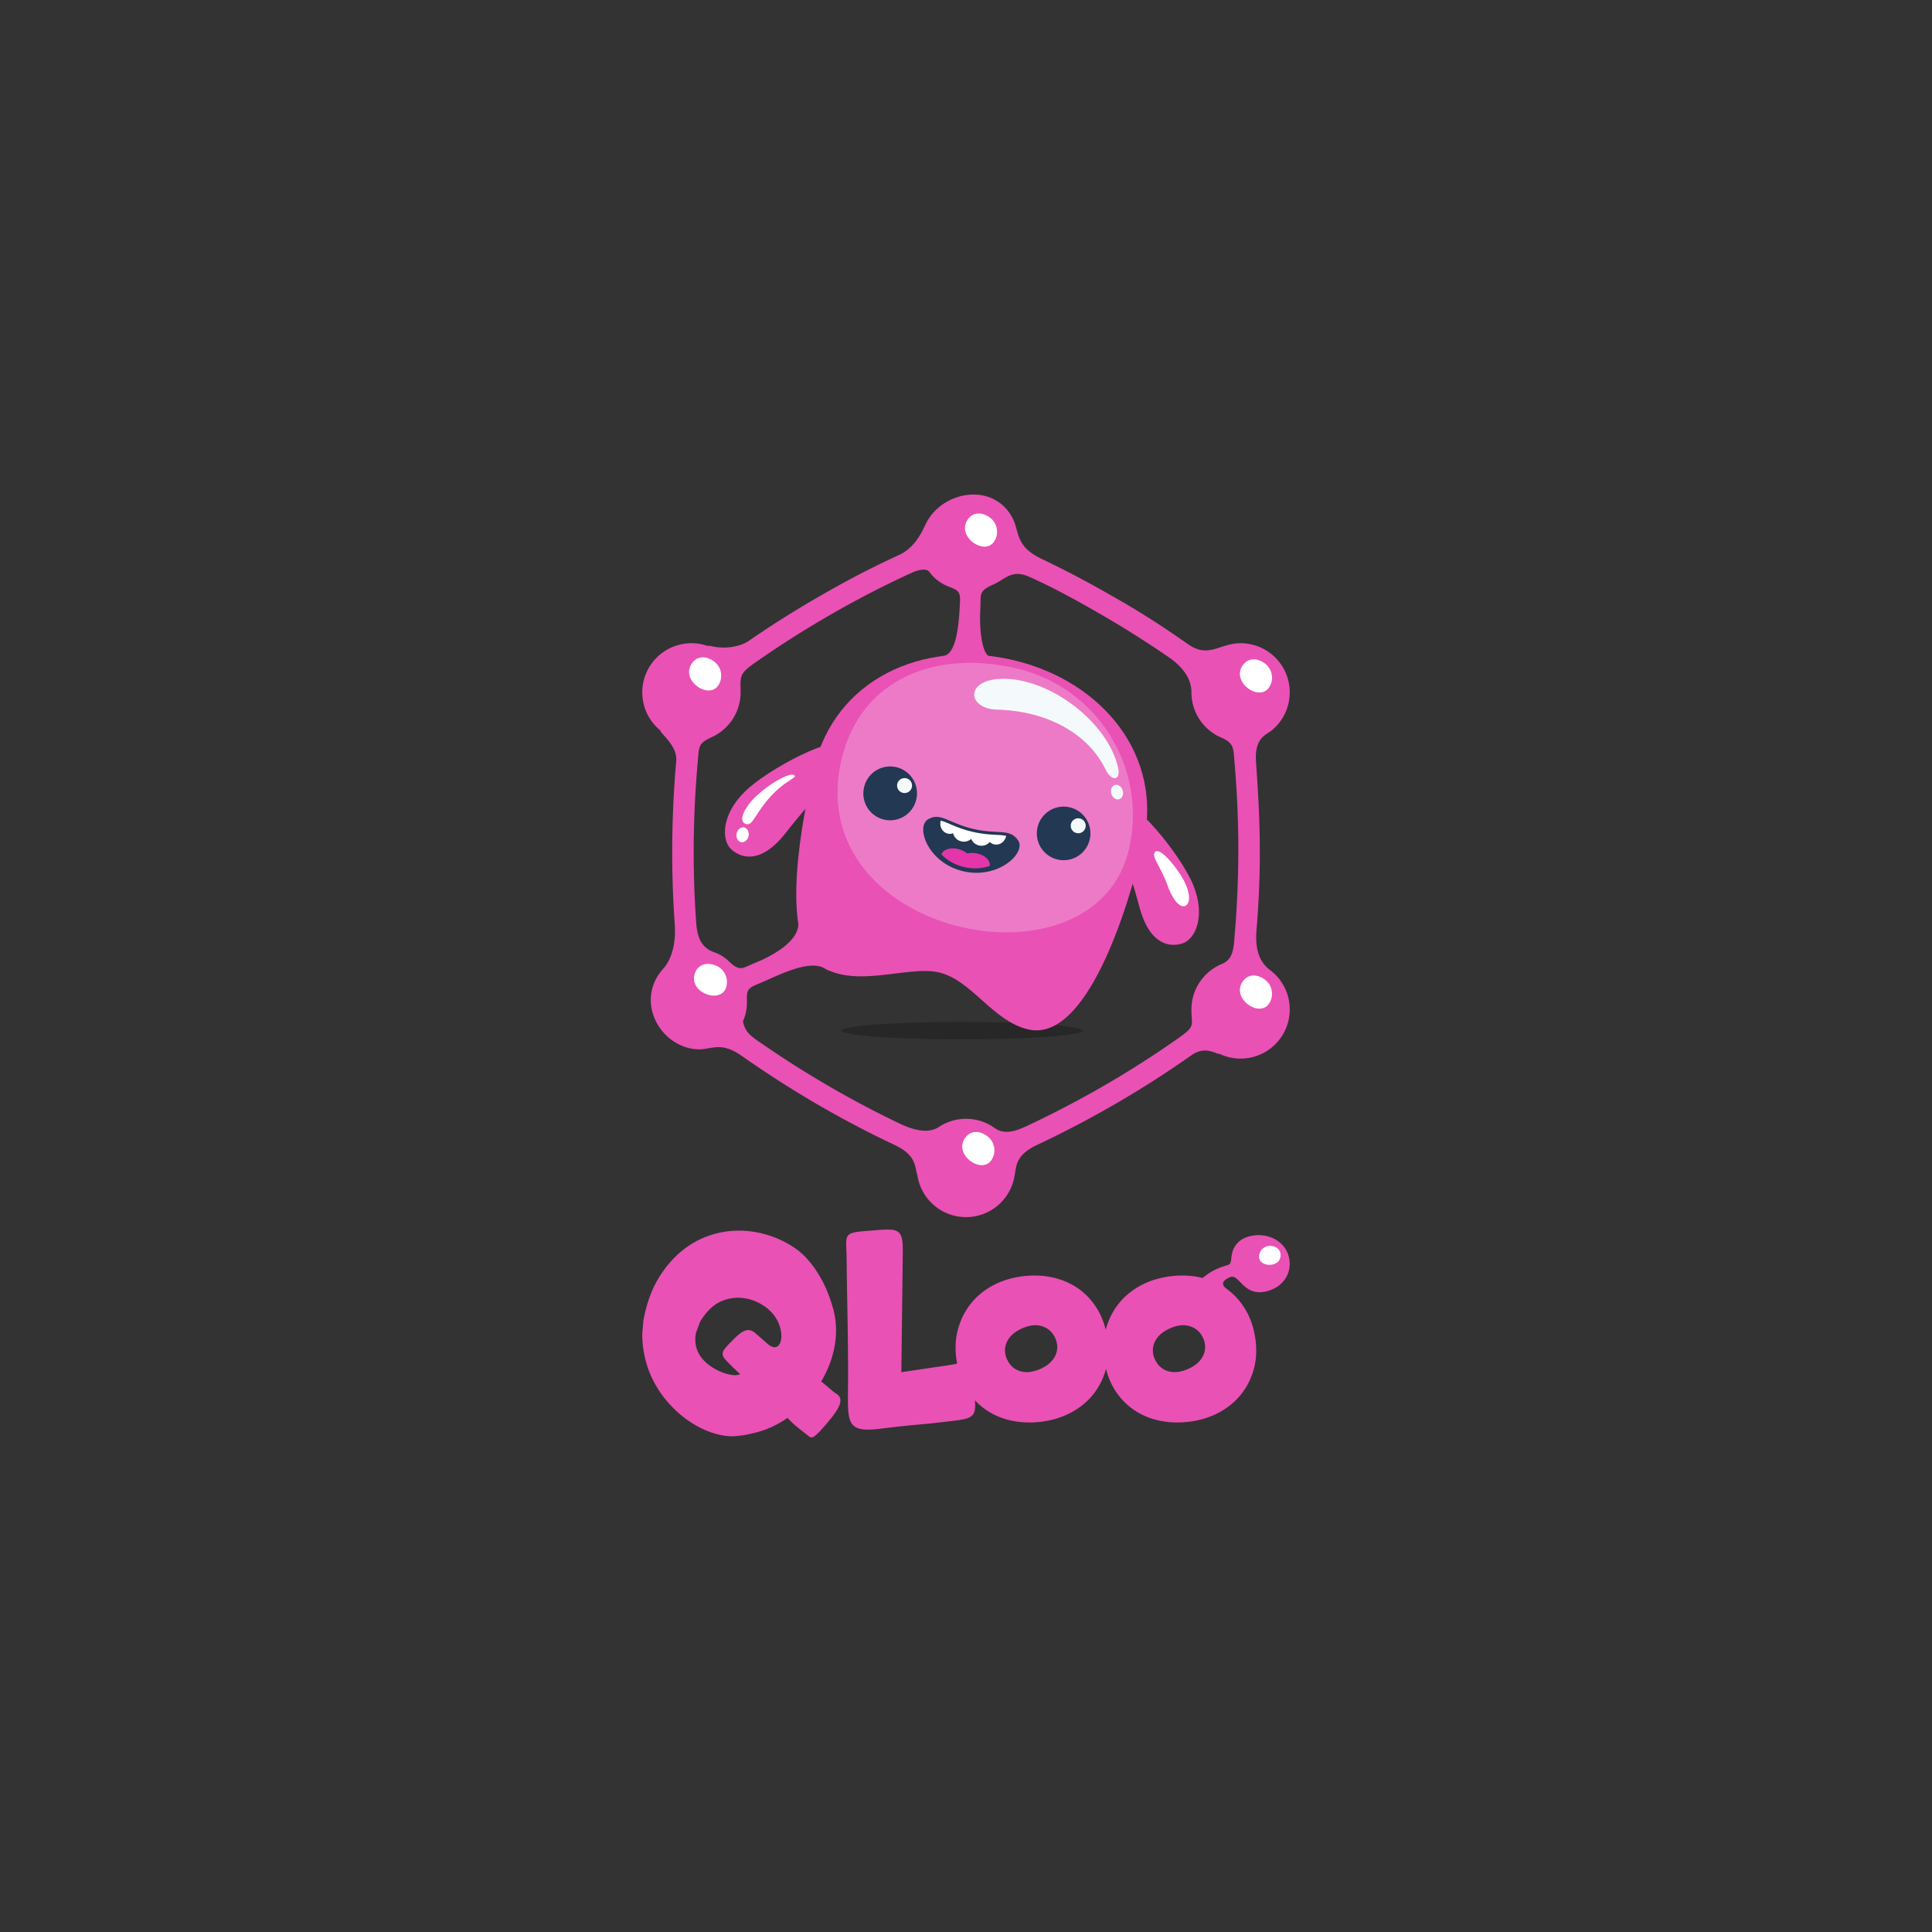 <svg width="744.09" height="744.09" xml:space="preserve" xmlns="http://www.w3.org/2000/svg"><rect width="100%" height="100%" fill="#333333" stroke="none"/><defs><clipPath id="a"><path d="M0 595.28h595.28V0H0v595.28z"/></clipPath><clipPath id="b"><path d="M259.25 280.42h74.249v-5.398H259.25v5.398z"/></clipPath></defs><g clip-path="url(#a)" transform="matrix(1.25 0 0 -1.25 0 744.09)"><path d="M232.69 298.62c5.796 2.307 13.397 6.839 13.282 12.02 5.222-5.6 10.446-15.406 9.037-14.281-5.078 4.055-15.392-1.815-21.681-4.358-3.177-1.284-3.258-2.065-3.196-5.428a13.995 13.995 0 0 0-1.225-5.993c.561-2.66 1.672-3.974 4.272-5.791a316.847 316.847 0 0 1 22.652-14.434 306.26 306.26 0 0 1 21.307-11.238c3.66-1.749 8.595-3.425 12.152-1.069a15.08 15.08 0 0 0 8.349 2.507c3.273 0 6.302-1.038 8.778-2.803 3.39-2.415 7.169-.731 10.644.91a314.793 314.793 0 0 1 22.673 11.854 305.009 305.009 0 0 1 23.508 15.01c5.208 3.671 3.852 3.78 3.852 8.728 0 6.334 3.888 11.758 9.408 14.02 3.581 1.468 3.607 5.183 3.907 8.731a315.123 315.123 0 0 1 1.132 26.251c.006 8.898-.37 17.78-1.135 26.646-.4 4.629.016 6.336-4.13 8.114-5.399 2.315-9.182 7.68-9.182 13.927 0 4.689-3.285 8.291-7.041 10.871a314.81 314.81 0 0 1-20.609 13.021c-7.254 4.197-14.586 8.256-22.227 11.677-5.539 2.48-7.346-.654-11.314-2.404-4.559-2.01-3.608-3.183-3.847-7.363-.357-6.239.437-13.225 2.579-14.641-7.292-2.781-16.097-.011-14.291.039 4.396.123 5.082 9.674 5.434 16.458.179 3.429-.497 3.79-3.576 4.978-2.006.773-4.134 2.162-5.744 4.362-1.023 1.522-3.964.571-5.46-.113-8.993-4.117-16.983-8.271-25.457-13.154a304.567 304.567 0 0 1-23.135-14.748c-4.828-3.392-4.222-4.211-4.222-8.983 0-6.071-3.572-11.306-8.727-13.722-4.387-2.054-4.029-2.599-4.505-8.037a314.796 314.796 0 0 1-1.217-27.25 307.49 307.49 0 0 1 .725-21.384c.318-4.62 1.243-8.172 5.698-9.719 1.64-.57 3.133-1.508 4.425-2.753 3.511-3.384 4.224-2.003 8.107-.458m-16.744-26.659c-6.274-.195-12.039 3.986-14.367 9.784-2.113 5.262-1.025 10.809 2.68 14.946 1.985 2.124 4.152 6.562 3.638 13.846a313.325 313.325 0 0 0-.78 22.397c.009 9.283.422 18.566 1.231 27.85.305 3.503-2.308 6.25-4.527 8.727a1.52 1.52 0 0 0-.36.698 15.118 15.118 0 0 0-5.569 11.734c0 8.365 6.782 15.146 15.147 15.146 1.753 0 3.436-.3 5.003-.847.297.072.624.072.987-.019 4.098-1.019 8.891-.332 11.735 1.628a313.331 313.331 0 0 0 21.481 13.559c8.571 4.939 15.774 8.738 24.812 12.893 5.091 2.339 7.275 7.715 8.127 9.407 2.623 5.589 8.664 9.164 14.718 9.182 5.981.017 10.745-3.39 12.771-8.85 1.35-4.139 1.228-7.602 8.335-10.999a312.49 312.49 0 0 0 21.757-11.472c7.501-4.198 15.208-9.091 23.226-14.746 6.432-4.538 9.729.264 16.249.264 8.364 0 15.145-6.781 15.145-15.146a15.11 15.11 0 0 0-5.297-11.506c-1.687-1.536-5.636-2.202-5.101-9.816.641-9.116 1.179-18.227 1.171-27.365.043-7.678-.297-15.846-1.019-24.639-.771-9.414 3.633-11.704 4.852-12.774a15.11 15.11 0 0 0 5.394-11.589c0-8.365-6.781-15.145-15.145-15.145-2.356 0-4.586.537-6.574 1.497a1.105 1.105 0 0 0-.609.068c-2.686 1.107-5.022 1.535-8.076-.615a313.204 313.204 0 0 0-23.95-15.278 323.181 323.181 0 0 0-23.543-12.298c-6.828-3.22-6.304-6.863-6.874-9.357-1.102-7.281-7.386-12.863-14.975-12.863-7.637 0-13.954 5.654-14.994 13.005-.827 2.13-.06 5.954-6.871 9.163a312.813 312.813 0 0 0-23.265 12.189 322.645 322.645 0 0 0-23.868 15.254c-6.027 4.233-8.585 2.44-12.695 2.087" fill="#e951b5" fill-rule="evenodd"/><path d="M237.91 190.71c-1.211 1.354-2.702 2.456-4.471 3.303a14.214 14.214 0 0 1-5.524 1.404c-1.912.088-3.824-.284-5.734-1.118-1.91-.835-3.627-2.275-5.15-4.321a16.868 16.868 0 0 1-1.315-1.945l-1.316-3.504c-.296-1.721-.216-3.295.24-4.716a9.44 9.44 0 0 1 2.279-3.77c3.692-3.76 9.511-5.196 11.118-4.144-.818.742-2.983 2.781-4.403 4.323-1.855 2.012-.997 2.926 1.597 5.599 3.126 3.221 4.97 4.626 7.296 2.873l4.007-3.497c4.48-3.913 6.069 4.258 1.376 9.513m-39.709-2.677c.166 1.136.398 2.285.695 3.45 1.042 4.14 2.551 7.74 4.527 10.799 1.978 3.06 4.242 5.619 6.795 7.681 2.553 2.06 5.334 3.601 8.343 4.621a28.228 28.228 0 0 0 9.224 1.514c3.141-.013 6.277-.533 9.409-1.562 3.134-1.029 6.095-2.572 8.882-4.63.066-.072.454-.418 1.164-1.036.71-.617 1.641-1.642 2.795-3.074s2.304-3.232 3.451-5.398c1.146-2.167 2.179-4.811 3.1-7.926 2.272-7.696.547-15.932-3.568-22.866 1.116-.779 3.723-3.208 4.592-3.709 2.58-1.487.882-4.297-.602-6.377-.702-.983-2.969-3.79-4.755-5.595-2.257-2.279-2.381-1.711-4.062-.381-1.854 1.465-4.13 3.182-5.527 4.874-2.941-2.046-6.162-3.589-9.516-4.457-2.08-.537-3.725-.873-4.932-1.006-1.21-.134-1.875-.202-1.998-.206-2.213-.072-4.55.314-7.012 1.157-2.462.844-4.859 2.076-7.192 3.697-2.333 1.619-4.51 3.612-6.529 5.976a32.09 32.09 0 0 0-4.944 7.865c-1.277 2.879-2.106 6.017-2.486 9.414a26.764 26.764 0 0 0-.157 3.671l.303 3.504zM266.47 215.96l3.826.304c6.935.552 7.944.03 7.864-7.048l-.449-36.726 14.218 2.094c6.19.905 6.885 2.328 7.736-4.572l.465-3.771c.843-6.833.448-7.897-5.622-8.643-13.974-1.72-9.386-.824-23.359-2.542-9.314-1.147-9.916 1.314-9.897 9.603.212 15.325-.276 28.906-.396 42.625-.063 7.226-1.388 8.117 5.614 8.676" fill="#e951b5"/><path d="M386.78 182.88c.492-3.396.332-6.559-.479-9.488-.813-2.929-2.118-5.513-3.915-7.753-1.796-2.239-4.037-4.086-6.718-5.538-2.684-1.452-5.674-2.4-8.972-2.843-3.299-.442-6.448-.345-9.451.296-3.003.639-5.687 1.784-8.049 3.433-2.363 1.649-4.332 3.766-5.907 6.35-1.128 1.852-1.966 3.91-2.514 6.178l-.033-.123c-.813-2.929-2.117-5.513-3.914-7.753-1.797-2.239-4.037-4.086-6.719-5.538-2.683-1.452-5.674-2.4-8.972-2.843-3.298-.442-6.449-.345-9.451.296-3.003.639-5.686 1.784-8.049 3.433s-4.332 3.766-5.906 6.35c-1.576 2.585-2.585 5.574-3.028 8.972-.492 3.396-.332 6.559.48 9.488s2.117 5.525 3.913 7.79c1.797 2.264 4.037 4.122 6.719 5.574 2.684 1.452 5.674 2.401 8.972 2.844 3.299.442 6.436.344 9.415-.296 2.977-.64 5.648-1.784 8.011-3.433 2.363-1.65 4.332-3.779 5.907-6.387 1.14-1.889 1.996-3.984 2.569-6.284l.053.192c.811 2.929 2.116 5.525 3.913 7.79 1.797 2.264 4.036 4.122 6.719 5.574s5.674 2.401 8.971 2.844c3.299.442 6.437.344 9.414-.296 2.979-.64 5.65-1.784 8.013-3.433 2.362-1.65 4.331-3.779 5.906-6.387 1.576-2.61 2.61-5.613 3.102-9.009m-31.013-6.276c.837-1.919 2.166-3.175 3.988-3.766 1.821-.591 3.889-.394 6.202.591 2.265.984 3.828 2.326 4.689 4.024.862 1.698.899 3.507.111 5.427-.837 1.871-2.165 3.113-3.987 3.729s-3.865.431-6.13-.554c-2.313-.984-3.9-2.338-4.761-4.061-.862-1.722-.899-3.519-.112-5.39m-45.558 0c.838-1.919 2.166-3.175 3.987-3.766 1.822-.591 3.89-.394 6.203.591 2.265.984 3.827 2.326 4.689 4.024.861 1.698.898 3.507.11 5.427-.837 1.871-2.165 3.113-3.987 3.729-1.821.616-3.865.431-6.128-.554-2.315-.984-3.902-2.338-4.763-4.061-.862-1.722-.898-3.519-.111-5.39" fill="#e951b5"/><path d="M375.54 204.57c-2.906-1.208-4.799-2.682-7.146-5.126l3.23-2.454c.858.894 7.066.565 6.146 1.283-1.836 1.434-.683 2.687.978 3.377 3.134 1.831 4.106-6.491 12.066-4.095 5.324 1.604 7.695 6.573 6.068 11.241-1.628 4.668-7.239 7.074-12.532 5.375-3.176-1.02-4.72-3.548-4.953-6.349-.238-2.868-.523-1.865-3.857-3.252" fill="#e951b5" fill-rule="evenodd"/><path d="M391.26 211.39a3.32 3.32 0 0 1-3.321-3.32c0-3.341 6.621-3.511 6.621.481 0 1.834-1.466 2.839-3.3 2.839" fill="#fff" fill-rule="evenodd"/><g clip-path="url(#b)" opacity=".24"><path d="M296.37 280.42c20.504 0 37.124-1.208 37.124-2.699 0-1.49-16.62-2.698-37.124-2.698-20.503 0-37.124 1.208-37.124 2.698 0 1.491 16.621 2.699 37.124 2.699" fill-rule="evenodd"/></g><path d="M260.51 365.62c2.516-3.788-10.595-16.839-18.201-26.699-7.606-9.861-13.659-8.21-16.847-5.485-3.189 2.725-3.405 10.592 3.999 17.894 7.404 7.303 28.534 18.078 31.049 14.29M344.7 347.94c-3.801-2.495 3.13-19.647 6.251-31.703 3.121-12.055 9.336-12.915 13.338-11.662 4.003 1.254 7.292 8.404 3.351 18.028s-19.139 27.833-22.94 25.337" fill="#e951b5" fill-rule="evenodd"/><path d="M289.17 295.69c10.149-2.266 16.641-15.048 27.638-17.595 17.778-4.116 30.624 36.428 35.462 57.321 6.198 26.77-12.327 50.043-40.327 56.526-28.001 6.483-54.751-6.306-61.069-33.047-6.088-25.765-8.609-51.728.086-59.734 10.404-9.58 28.062-1.206 38.21-3.471" fill="#e951b5" fill-rule="evenodd"/><path d="M313.12 389.35c24.97-5.782 40.524-30.71 34.742-55.68-10.531-45.483-101.2-26.915-88.619 27.435 5.782 24.97 28.908 34.027 53.877 28.245" fill="#ed7ac7" fill-rule="evenodd"/><path d="M355.92 332.78c-1.358-1.314 1.806-4.608 3.797-10.249s4.553-7.392 5.91-6.078.836 4.955-1.759 9.076c-2.594 4.122-6.591 8.565-7.948 7.251M244.62 356.46c1.669-.963-4.051-1.47-10.327-10.538-2.24-3.237-2.862-5.072-4.553-4.503-.726.245-2.34 1.405.867 5.879s12.167 10.228 14.013 9.162m-14.796-16.368c.88-.607 1.135-2.007.569-3.126s-1.739-1.534-2.619-.927c-.881.608-1.135 2.007-.569 3.127.566 1.119 1.738 1.534 2.619.926" fill="#fff" fill-rule="evenodd"/><path d="M299.92 339.86c7.668-1.775 11.112.266 13.752-3.478 2.64-3.743-5.943-12.093-16.843-9.569-10.901 2.524-14.773 13.651-10.923 15.999 3.849 2.348 6.347-1.177 14.014-2.952" fill="#223853" fill-rule="evenodd"/><path d="M304.94 328.45c-2.253-.76-4.945-1.017-7.836-.348-2.993.693-5.343 2.171-7.031 3.907.705 2.287 5.157 2.575 7.915.314 3.627.783 7.432-1.48 6.952-3.873" fill="#e435aa" fill-rule="evenodd"/><path d="M299.71 338.97c5.021-1.162 8.035-.718 10.306-1.248l-.025-.117c-.405-1.752-2.049-2.867-3.67-2.492a2.828 2.828 0 0 0-1.348.744 3.368 3.368 0 0 0-3.336-1.079 3.383 3.383 0 0 0-2.394 2.037 3.385 3.385 0 0 0-3.045-.779c-1.306.303-2.262 1.307-2.537 2.501a2.838 2.838 0 0 0-1.643-.112c-1.621.376-2.607 2.1-2.201 3.851.012.051.025.102.039.152 2.259-.573 4.834-2.295 9.854-3.458" fill="#fff" fill-rule="evenodd"/><path d="M307.18 376.63c-9.251.235-10.024 9.392 1.77 9.501 14.774.138 32.526-13.582 35.576-27.52.812-3.712-1.959-4.391-3.892-.413-5.351 11.017-17.932 18.037-33.454 18.432m36.828-23.149c1.027-.061 1.93-1.124 2.016-2.374.087-1.25-.677-2.214-1.704-2.153s-1.93 1.124-2.016 2.374.677 2.214 1.704 2.153" fill="#f4fafb" fill-rule="evenodd"/><path d="M329.58 346.53a8.254 8.254 0 1 0-3.724-16.083 8.254 8.254 0 0 0 3.724 16.083" fill="#223853" fill-rule="evenodd"/><path d="M332.63 343.11a2.304 2.304 0 1 0-1.04-4.484 2.304 2.304 0 0 0 1.04 4.484" fill="#f4fafb" fill-rule="evenodd"/><path d="M276.14 358.9a8.253 8.253 0 0 0 6.179-9.903 8.254 8.254 0 1 0-16.082 3.723 8.254 8.254 0 0 0 9.903 6.18" fill="#223853" fill-rule="evenodd"/><path d="M279.19 355.48a2.302 2.302 0 1 0-1.037-4.485 2.302 2.302 0 0 0 1.037 4.485" fill="#f4fafb" fill-rule="evenodd"/><path d="M305.01 435.8c2.354-1.735 2.909-5.078 1.238-7.466-3.042-4.351-11.696 1.692-8.06 6.891 1.67 2.388 4.467 2.31 6.822.575M220.01 391.48c2.355-1.735 2.91-5.078 1.239-7.466-3.042-4.351-11.696 1.692-8.061 6.891 1.67 2.388 4.468 2.31 6.822.575M389.72 390.86c2.354-1.735 2.91-5.078 1.239-7.467-3.042-4.35-11.696 1.692-8.06 6.891 1.67 2.389 4.467 2.31 6.821.576M389.72 293.45c2.354-1.735 2.91-5.078 1.239-7.467-3.042-4.35-11.696 1.692-8.06 6.892 1.67 2.388 4.467 2.309 6.821.575M304.18 245.23c2.354-1.735 2.909-5.078 1.239-7.467-3.042-4.35-11.697 1.693-8.061 6.891 1.671 2.389 4.468 2.31 6.822.576M220.65 297.74c2.699-1.125 4.033-4.24 2.979-6.958-1.921-4.949-11.764-1.138-9.469 4.777 1.055 2.717 3.79 3.306 6.49 2.181" fill="#fff" fill-rule="evenodd"/></g></svg>